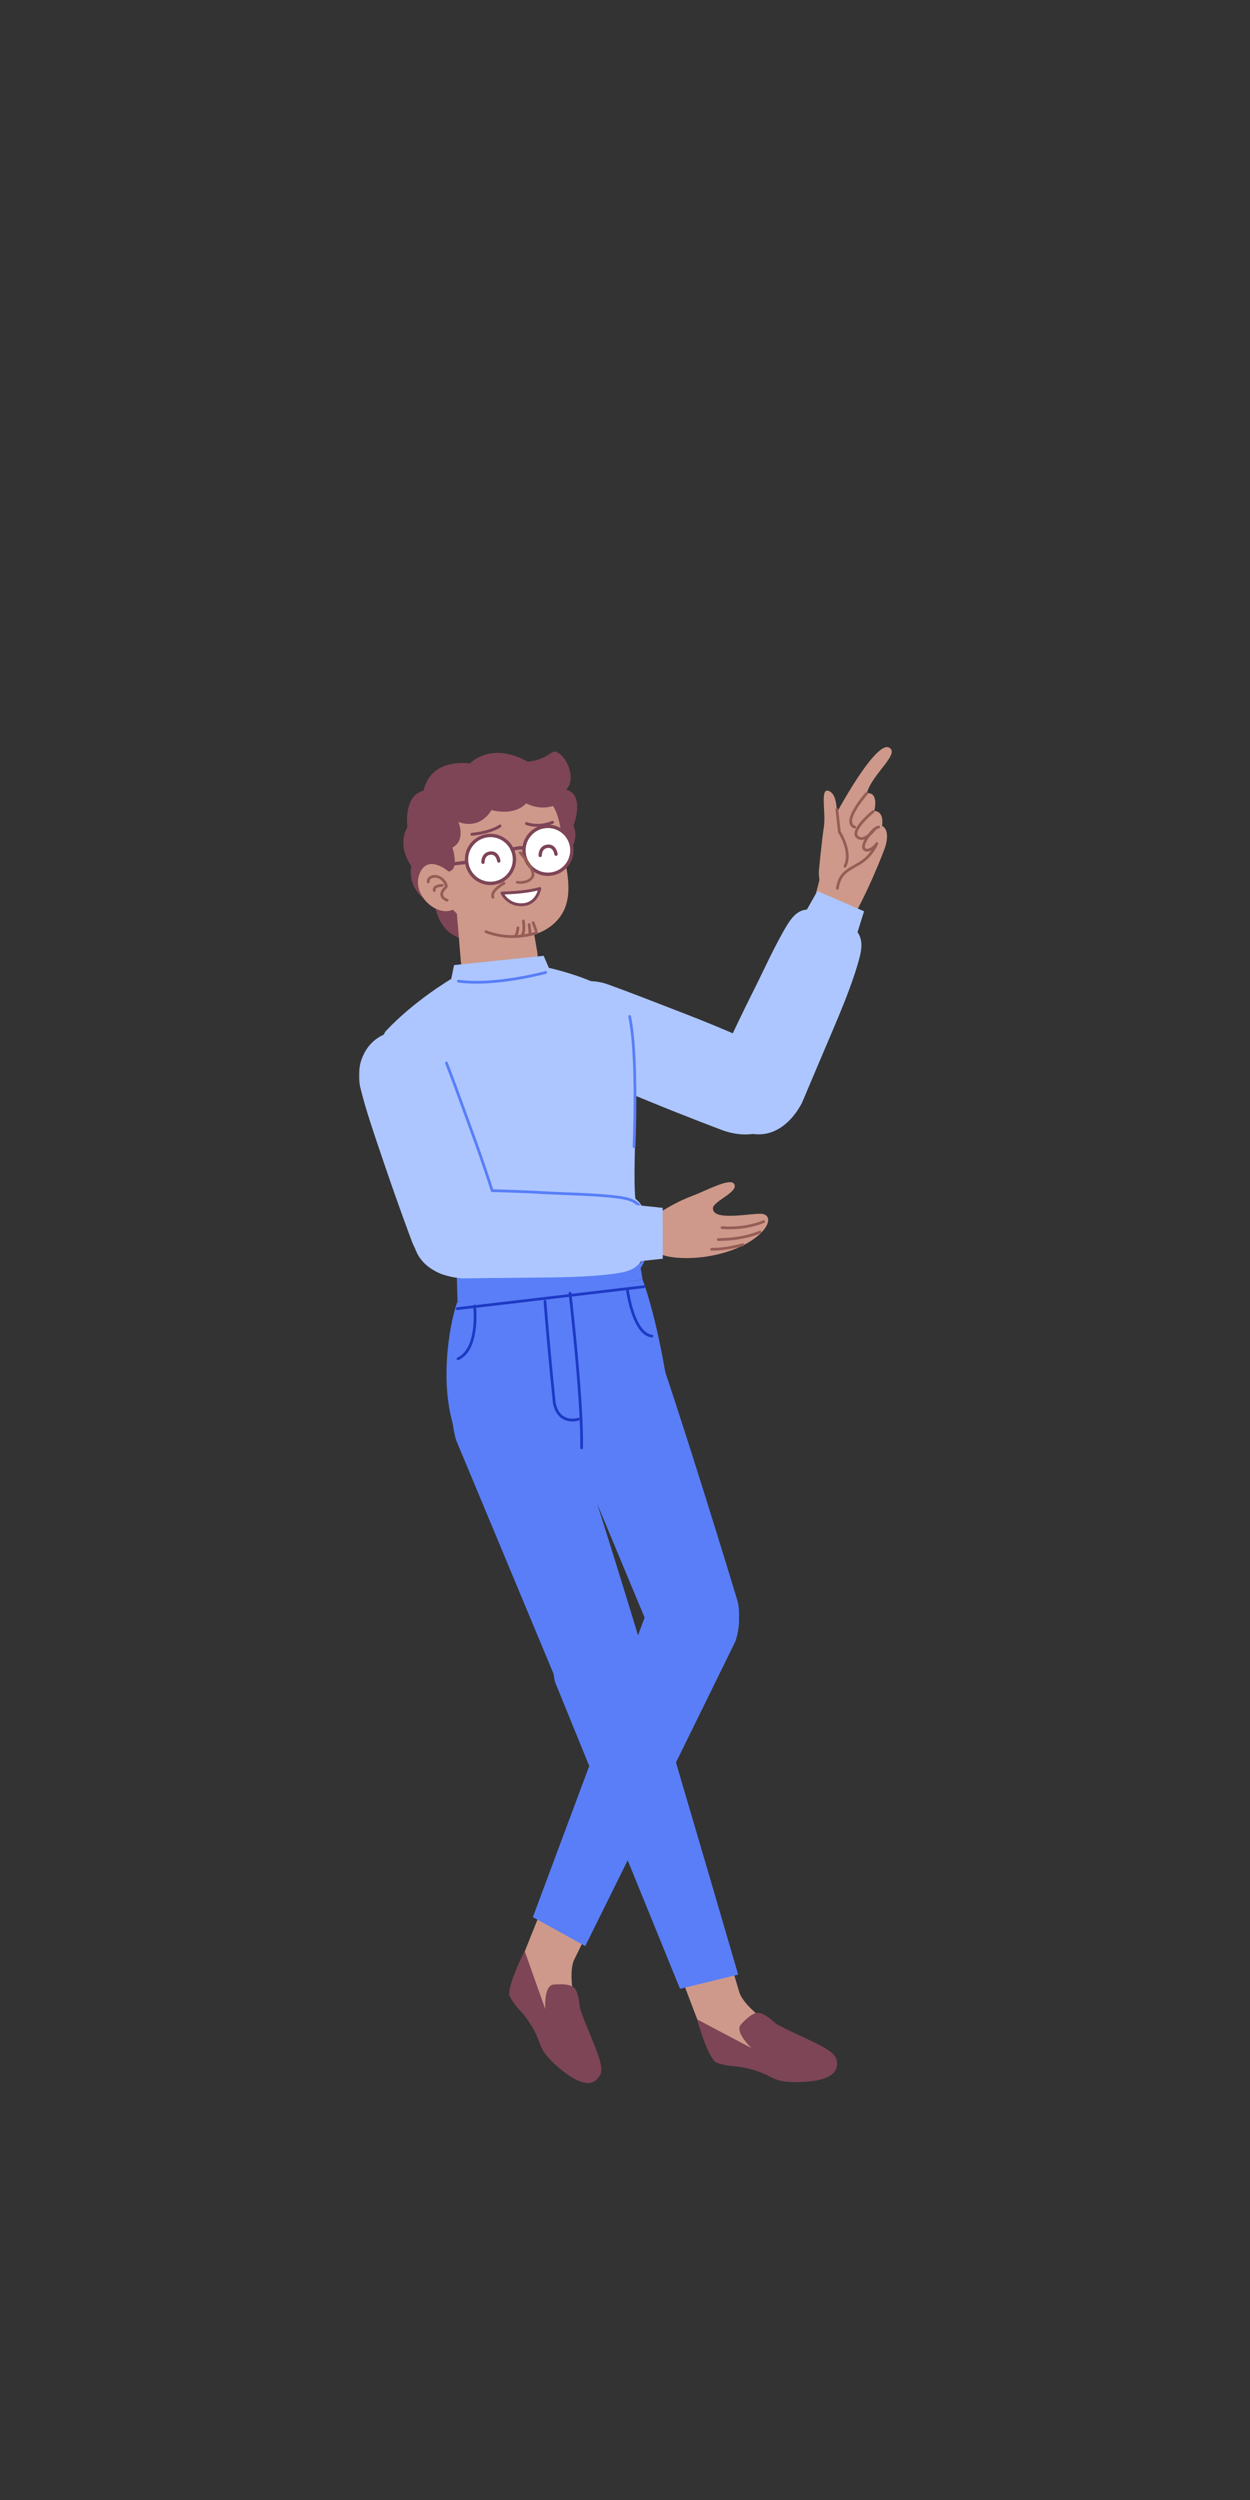 <?xml version="1.0" encoding="UTF-8"?>
<svg width="512px" height="1024px" viewBox="0 0 512 1024" version="1.1" xmlns="http://www.w3.org/2000/svg" xmlns:xlink="http://www.w3.org/1999/xlink">
    <rect x="0" y="0" width="512" height="1024" fill="#333333" stroke="none"/>
    <!-- Generator: Sketch 61.2 (89653) - https://sketch.com -->
    <title>2.人物组件/6.产品经理/后仰/讲解</title>
    <desc>Created with Sketch.</desc>
    <defs>
        <polygon id="path-1" points="0 0.677 58.846 0.677 58.846 101.658 0 101.658"></polygon>
    </defs>
    <g id="2.人物组件/6.产品经理/后仰/讲解" stroke="none" stroke-width="1" fill="none" fill-rule="evenodd">
        <path d="M333.522,368.787 L342.458,333.412 C342.458,333.412 357.914,304.479 363.837,306.063 C369.36,308.296 357.261,316.795 355.043,324.91 C360.224,324.393 358.085,332.182 358.085,332.182 C358.085,332.182 362.214,331.914 361.281,338.238 C365.183,340.401 362.312,347.71 362.312,347.71 C362.312,347.71 355.14,366.952 346.956,379.882 C346.956,379.882 333.093,391.228 333.522,368.787" id="Fill-1" fill="#CE998A"></path>
        <path d="M335.393,356.867 C335.393,356.867 336.534,344.791 337.467,338.627 C338.402,332.465 335.498,321.466 340.052,324.274 C343.113,326.161 342.779,332.762 342.807,337.622 C342.839,342.484 351.008,353.773 345.387,361.909 C341.591,367.405 335.382,368.29 335.393,356.867" id="Fill-3" fill="#CE998A"></path>
        <path d="M355.418,324.492 C355.649,324.7 355.668,325.055 355.461,325.286 L355.185,325.601 L354.834,326.013 C354.711,326.159 354.583,326.313 354.449,326.476 C353.687,327.404 352.925,328.396 352.214,329.411 C351.514,330.409 350.903,331.376 350.406,332.289 C348.645,335.521 348.528,337.584 350.308,338.268 C350.598,338.379 350.742,338.705 350.631,338.995 C350.52,339.285 350.194,339.429 349.904,339.318 C347.213,338.284 347.37,335.509 349.418,331.751 C349.937,330.798 350.57,329.796 351.293,328.765 C352.021,327.725 352.801,326.711 353.58,325.762 L353.974,325.288 L354.624,324.534 C354.832,324.303 355.187,324.284 355.418,324.492 Z" id="Stroke-5" fill="#965C56" fill-rule="nonzero"></path>
        <path d="M358.037,332.074 C358.232,332.315 358.196,332.669 357.955,332.865 L357.662,333.11 L357.287,333.431 C357.156,333.545 357.019,333.666 356.876,333.793 C356.064,334.518 355.251,335.294 354.494,336.089 C353.712,336.91 353.035,337.704 352.494,338.451 C350.948,340.588 350.71,342.003 351.871,342.671 C352.291,342.912 352.749,342.976 353.262,342.879 C354.159,342.709 355.175,342.057 356.211,341.07 C356.655,340.648 357.072,340.194 357.449,339.739 L357.736,339.383 C357.815,339.282 357.876,339.201 357.917,339.143 C358.098,338.891 358.45,338.833 358.702,339.014 C358.954,339.195 359.012,339.547 358.831,339.799 L358.627,340.069 C358.541,340.18 358.436,340.311 358.315,340.457 C357.912,340.944 357.465,341.43 356.987,341.885 C355.807,343.007 354.627,343.765 353.472,343.984 C352.705,344.13 351.973,344.027 351.311,343.646 C349.341,342.513 349.695,340.401 351.583,337.791 C352.156,336.999 352.865,336.168 353.679,335.313 C354.459,334.494 355.294,333.697 356.128,332.953 C356.347,332.758 356.554,332.577 356.747,332.411 L357.245,331.992 C357.486,331.796 357.841,331.833 358.037,332.074 Z" id="Stroke-7" fill="#965C56" fill-rule="nonzero"></path>
        <path d="M359.807,338.183 C360.112,338.126 360.406,338.328 360.463,338.633 C360.52,338.938 360.319,339.232 360.013,339.289 C359.168,339.447 358.117,340.236 356.879,341.779 L356.485,342.282 C354.226,345.239 353.815,347.125 354.626,347.569 C355.495,348.044 357.451,347.085 358.669,345.233 C359.053,344.649 359.946,345.15 359.648,345.782 C358.023,349.227 356.053,351.53 353.484,353.347 C352.898,353.762 352.286,354.149 351.57,354.568 L349.742,355.603 C345.797,357.832 344.274,359.592 343.525,363.964 C343.472,364.27 343.182,364.476 342.875,364.423 C342.569,364.371 342.364,364.08 342.416,363.774 C343.191,359.252 344.808,357.207 348.59,354.97 L350.837,353.693 L351.002,353.597 C351.692,353.193 352.277,352.823 352.834,352.429 C354.303,351.39 355.561,350.185 356.667,348.665 L356.899,348.337 L356.747,348.412 C355.839,348.835 354.937,348.938 354.233,348.628 L354.086,348.556 C352.331,347.595 353.01,344.804 356.002,341.075 C357.392,339.342 358.647,338.4 359.807,338.183 Z" id="Stroke-9" fill="#965C56" fill-rule="nonzero"></path>
        <path d="M342.709,330.989 C342.987,330.958 343.24,331.135 343.313,331.395 L343.33,331.485 L344.345,340.583 L344.42,340.704 C344.534,340.891 344.661,341.108 344.798,341.351 C345.187,342.043 345.576,342.814 345.939,343.645 C346.982,346.032 347.609,348.426 347.608,350.682 C347.608,352.305 347.276,353.797 346.569,355.122 C346.423,355.396 346.082,355.5 345.808,355.354 C345.534,355.208 345.43,354.867 345.577,354.593 C346.192,353.441 346.483,352.129 346.483,350.682 C346.484,348.603 345.894,346.352 344.908,344.095 C344.561,343.301 344.189,342.563 343.817,341.902 L343.562,341.46 C343.463,341.293 343.384,341.166 343.33,341.084 C343.298,341.035 343.273,340.981 343.258,340.924 L343.241,340.838 L342.212,331.61 C342.178,331.301 342.4,331.023 342.709,330.989 Z" id="Stroke-11" fill="#965C56" fill-rule="nonzero"></path>
        <path d="M309.908,427.599 C309.908,427.599 329.459,435.259 322.139,453.051 C314.676,471.192 295.194,462.669 295.194,462.669 C295.194,462.669 281.477,457.534 265.071,450.786 C252.254,445.512 242.399,441.514 234.518,437.359 C226.013,432.874 221.664,423.09 225.092,414.757 C230.303,402.093 240.134,400.024 249.135,403.258 C257.888,406.402 269.568,411.009 279.14,414.69 C297.543,421.765 309.908,427.599 309.908,427.599" id="Fill-13" fill="#ADC6FF"></path>
        <path d="M294.467,435.703 C294.467,435.703 286.539,455.742 303.069,462.916 C320.117,470.313 328.613,451.44 328.613,451.44 C328.613,451.44 334.263,438.013 341.3,421.495 C345.596,411.409 350.117,400.179 352.229,391.555 C354.516,382.218 350.048,379.252 341.783,375.666 C331.967,371.407 327.477,370.645 322.469,378.796 C317.694,386.566 312.674,397.78 308.388,406.294 C300.219,422.527 294.467,435.703 294.467,435.703" id="Fill-15" fill="#ADC6FF"></path>
        <polygon id="Fill-17" fill="#ADC6FF" points="353.92 373.26 334.807 364.966 327.826 377.284 349.693 386.772"></polygon>
        <path d="M178.127,370.765 C178.127,370.765 166.66,366.646 168.431,354.727 C162.251,345.688 166.864,338.794 166.864,338.794 C166.864,338.794 165.07,325.942 173.449,323.898 C176.744,309.916 192.499,312.739 192.499,312.739 C192.499,312.739 200.84,303.439 216.188,312.003 C226.247,310.803 225.512,305.83 229.265,308.784 C233.018,311.736 235.718,319.599 231.926,323.452 C239.821,325.485 234.911,338.292 234.911,338.292 C234.911,338.292 238.394,344.721 230.66,351.169 C222.929,357.618 222.205,374.304 208.817,381.604 C195.937,388.629 180.79,386.517 178.127,370.765" id="Fill-19" fill="#7D4556"></path>
        <path d="M188.764,393.77 L186.902,371.417 L216.761,370.533 L220.03,389.817 C221.488,398.426 215.563,406.544 206.92,407.777 C206.753,407.801 206.59,407.825 206.423,407.847 C197.584,409.113 189.505,402.669 188.764,393.77" id="Fill-21" fill="#CE998A"></path>
        <path d="M187.779,336.689 C187.779,336.689 190.955,344.149 185.307,347.176 C188.246,357.016 183.732,356.966 183.732,356.966 C183.732,356.966 175.082,349.39 171.777,358.066 C168.639,366.308 178.568,375.688 185.535,372.625 C201.362,389.746 225.816,386.108 231.432,371.851 C234.843,363.188 230.927,352.274 230.541,346.873 C229.593,333.595 226.451,330.115 226.451,330.115 C226.451,330.115 221.684,332.116 215.483,329.072 C210.47,334.499 201.308,331.81 201.308,331.81 C201.308,331.81 197.06,340.024 187.779,336.689" id="Fill-23" fill="#CE998A"></path>
        <path d="M178.264,358.384 C181.408,358.402 184.517,362.577 182.898,363.96 C182.097,364.643 181.554,365.483 181.494,366.195 C181.427,366.997 181.965,367.687 183.357,368.224 C183.647,368.336 183.791,368.661 183.68,368.951 C183.568,369.241 183.242,369.386 182.952,369.274 C181.13,368.571 180.26,367.454 180.373,366.101 C180.462,365.046 181.162,363.962 182.167,363.104 L182.174,363.07 C182.181,363.007 182.178,362.862 182.124,362.643 C182.025,362.243 181.784,361.761 181.445,361.306 C180.635,360.218 179.479,359.516 178.257,359.509 C177.076,359.502 176.438,359.834 176.142,360.369 C176.014,360.6 175.961,360.845 175.956,361.054 L175.958,361.174 C175.995,361.489 175.775,361.769 175.467,361.806 C175.189,361.839 174.934,361.664 174.859,361.404 L174.838,361.28 L174.835,361.246 C174.808,360.82 174.884,360.317 175.158,359.824 C175.665,358.908 176.69,358.375 178.264,358.384 Z" id="Stroke-25" fill="#965C56" fill-rule="nonzero"></path>
        <path d="M181.147,362.071 C181.458,362.066 181.713,362.315 181.718,362.625 C181.722,362.936 181.473,363.191 181.163,363.196 L181.022,363.201 C180.935,363.206 180.825,363.214 180.696,363.227 C180.338,363.264 179.981,363.326 179.653,363.419 C178.774,363.666 178.36,364.027 178.416,364.561 L178.434,364.67 C178.498,364.974 178.304,365.273 178.001,365.337 C177.697,365.402 177.398,365.208 177.333,364.904 C177.05,363.57 177.914,362.739 179.348,362.336 C179.745,362.224 180.163,362.151 180.581,362.108 L180.854,362.084 C180.976,362.076 181.076,362.072 181.147,362.071 Z" id="Stroke-27" fill="#965C56" fill-rule="nonzero"></path>
        <path d="M210.644,350.859 C211.287,356.241 207.444,361.125 202.062,361.767 C196.68,362.409 191.798,358.567 191.154,353.185 C190.512,347.803 194.355,342.919 199.737,342.277 C205.118,341.635 210.002,345.477 210.644,350.859" id="Fill-29" fill="#FFFFFF"></path>
        <path d="M199.656,341.591 C193.894,342.278 189.781,347.506 190.468,353.267 C191.157,359.029 196.383,363.141 202.144,362.453 C207.906,361.766 212.019,356.538 211.331,350.777 C210.643,345.016 205.416,340.903 199.656,341.591 Z M209.957,350.941 C210.555,355.943 206.984,360.483 201.981,361.08 C196.978,361.677 192.439,358.106 191.841,353.103 C191.244,348.101 194.817,343.561 199.819,342.964 C204.733,342.377 209.201,345.814 209.922,350.679 L209.957,350.941 Z" id="Stroke-31" fill="#7D4556" fill-rule="nonzero"></path>
        <path d="M234.171,347.126 C234.813,352.508 230.97,357.391 225.588,358.033 C220.206,358.676 215.323,354.833 214.681,349.451 C214.038,344.069 217.881,339.187 223.263,338.543 C228.643,337.901 233.527,341.744 234.171,347.126" id="Fill-33" fill="#FFFFFF"></path>
        <path d="M223.181,337.857 C217.419,338.546 213.306,343.773 213.995,349.533 C214.682,355.295 219.909,359.408 225.67,358.719 C231.431,358.032 235.545,352.805 234.857,347.044 C234.169,341.283 228.941,337.169 223.181,337.857 Z M233.484,347.208 C234.081,352.211 230.509,356.749 225.506,357.346 C220.504,357.944 215.965,354.373 215.368,349.369 C214.77,344.367 218.341,339.828 223.345,339.23 C228.258,338.644 232.727,342.081 233.449,346.946 L233.484,347.208 Z" id="Stroke-35" fill="#7D4556" fill-rule="nonzero"></path>
        <path d="M212.681,348.798 C212.914,348.593 213.27,348.616 213.475,348.849 L213.708,349.121 L214.154,349.655 C214.206,349.719 214.26,349.785 214.315,349.853 C214.942,350.626 215.57,351.446 216.156,352.279 C216.636,352.961 217.068,353.622 217.44,354.255 C218.756,356.49 219.272,358.205 218.637,359.339 C217.962,360.546 216.871,361.313 215.502,361.71 C214.391,362.032 213.23,362.084 212.178,361.981 L211.864,361.944 C211.838,361.941 211.816,361.937 211.798,361.934 C211.491,361.882 211.285,361.592 211.337,361.286 C211.388,360.979 211.678,360.773 211.985,360.825 L212.184,360.851 C212.215,360.854 212.25,360.858 212.287,360.862 C213.209,360.951 214.236,360.906 215.188,360.629 C216.293,360.309 217.138,359.715 217.655,358.79 C218.015,358.148 217.584,356.717 216.471,354.826 C216.115,354.222 215.699,353.585 215.236,352.927 C214.666,352.117 214.054,351.316 213.442,350.562 L212.988,350.012 L212.63,349.591 C212.425,349.358 212.448,349.003 212.681,348.798 Z" id="Stroke-37" fill="#965C56" fill-rule="nonzero"></path>
        <path d="M205.622,365.785 C205.622,365.785 214.763,365.739 221.081,363.94 C221.081,363.94 220.045,370.597 213.512,370.593 C207.712,370.588 205.622,365.785 205.622,365.785" id="Fill-39" fill="#FFFFFF"></path>
        <path d="M220.92,363.372 C218.274,364.125 214.926,364.628 211.226,364.925 C210.165,365.011 209.129,365.074 208.139,365.119 L206.862,365.168 C206.606,365.176 206.375,365.182 206.172,365.186 L205.618,365.194 C205.194,365.197 204.911,365.632 205.08,366.021 L205.165,366.2 C205.251,366.37 205.375,366.593 205.541,366.854 C205.924,367.455 206.402,368.055 206.984,368.615 C208.648,370.217 210.814,371.182 213.512,371.184 C216.584,371.186 218.796,369.828 220.244,367.587 C220.745,366.812 221.117,365.986 221.381,365.16 C221.54,364.661 221.629,364.268 221.665,364.031 C221.732,363.605 221.334,363.254 220.92,363.372 Z M220.264,364.768 L220.255,364.8 C220.021,365.533 219.691,366.266 219.251,366.946 C218.01,368.867 216.158,370.004 213.513,370.002 C211.137,370 209.258,369.163 207.804,367.763 L207.556,367.515 C207.236,367.18 206.955,366.832 206.713,366.482 L206.629,366.356 L207.45,366.331 C208.672,366.285 209.977,366.211 211.32,366.104 C214.385,365.858 217.215,365.472 219.635,364.919 L220.264,364.768 Z" id="Stroke-41" fill="#7D4556" fill-rule="nonzero"></path>
        <path d="M226.103,336.273 C226.405,336.15 226.75,336.295 226.874,336.597 C226.997,336.899 226.852,337.244 226.55,337.368 C222.729,338.926 218.792,339.017 215.463,337.911 C215.153,337.808 214.986,337.473 215.088,337.163 C215.191,336.854 215.526,336.686 215.836,336.789 C218.901,337.808 222.548,337.723 226.103,336.273 Z" id="Stroke-43" fill="#7D4556" fill-rule="nonzero"></path>
        <path d="M213.18,346.581 C213.749,346.557 214.282,346.579 214.774,346.655 L215.063,346.707 L214.784,348.062 C214.336,347.97 213.816,347.938 213.239,347.963 C212.446,347.997 211.587,348.134 210.718,348.342 C210.479,348.399 210.251,348.459 210.036,348.52 L209.624,348.642 L209.357,348.729 L208.899,347.424 L209.323,347.288 C209.649,347.188 210.01,347.09 210.396,346.997 C211.344,346.77 212.288,346.62 213.18,346.581 Z" id="Stroke-45" fill="#7D4556" fill-rule="nonzero"></path>
        <path d="M224.141,345.952 C225.861,345.747 227.088,346.539 227.824,347.919 C228.197,348.619 228.375,349.308 228.433,349.794 C228.478,350.173 228.207,350.517 227.828,350.562 C227.48,350.604 227.162,350.38 227.077,350.05 L227.023,349.75 C227.01,349.688 226.994,349.617 226.973,349.538 C226.888,349.205 226.766,348.874 226.603,348.569 C226.116,347.655 225.402,347.194 224.304,347.325 C223.276,347.448 222.649,347.959 222.287,348.777 C222.069,349.268 221.979,349.782 221.967,350.188 L221.966,350.358 C221.982,350.74 221.686,351.062 221.304,351.078 C220.954,351.093 220.654,350.845 220.594,350.51 L220.584,350.409 L220.583,350.175 C220.597,349.601 220.715,348.909 221.022,348.217 C221.573,346.974 222.6,346.135 224.141,345.952 Z" id="Stroke-47" fill="#7D4556" fill-rule="nonzero"></path>
        <path d="M200.697,348.75 C202.417,348.545 203.644,349.336 204.379,350.717 C204.753,351.417 204.93,352.106 204.988,352.592 C205.033,352.971 204.762,353.315 204.383,353.36 C204.004,353.405 203.66,353.135 203.615,352.756 L203.595,352.633 C203.581,352.555 203.559,352.454 203.528,352.336 C203.443,352.003 203.321,351.671 203.159,351.367 C202.671,350.453 201.958,349.992 200.861,350.123 C199.832,350.246 199.205,350.757 198.842,351.575 C198.593,352.136 198.512,352.727 198.521,353.152 C198.537,353.537 198.241,353.86 197.859,353.876 C197.51,353.891 197.21,353.643 197.15,353.308 L197.138,353.183 L197.139,352.973 C197.152,352.399 197.271,351.706 197.578,351.014 C198.129,349.772 199.156,348.933 200.697,348.75 Z" id="Stroke-49" fill="#7D4556" fill-rule="nonzero"></path>
        <line x1="191.154" y1="353.185" x2="181.523" y2="354.334" id="Fill-51"></line>
        <polygon id="Stroke-53" fill="#7D4556" fill-rule="nonzero" points="191.072 352.498 191.236 353.872 181.605 355.021 181.441 353.647"></polygon>
        <path d="M204.485,337.832 C204.757,337.651 205.124,337.724 205.305,337.995 C205.486,338.267 205.413,338.634 205.142,338.815 C203.935,339.621 202.448,340.289 200.741,340.837 C199.116,341.36 197.38,341.746 195.646,342.018 L194.939,342.122 C194.597,342.17 194.273,342.21 193.969,342.243 L193.391,342.3 C193.365,342.303 193.342,342.304 193.322,342.306 C192.997,342.33 192.713,342.086 192.689,341.761 C192.665,341.435 192.909,341.151 193.234,341.127 L193.701,341.083 L193.84,341.068 C194.329,341.014 194.874,340.943 195.462,340.85 C197.141,340.587 198.819,340.214 200.38,339.712 C201.989,339.195 203.38,338.57 204.485,337.832 Z" id="Stroke-54" fill="#7D4556" fill-rule="nonzero"></path>
        <path d="M214.28,376.663 C214.587,376.614 214.875,376.823 214.924,377.129 L214.955,377.338 C214.978,377.502 215.004,377.716 215.031,377.969 C215.114,378.773 215.154,379.59 215.127,380.358 C215.074,381.882 214.775,383.006 214.074,383.604 C213.838,383.806 213.483,383.778 213.281,383.542 C213.08,383.306 213.107,382.951 213.344,382.749 C213.727,382.421 213.96,381.546 214.003,380.318 C214.028,379.609 213.99,378.842 213.912,378.085 L213.858,377.618 C213.841,377.487 213.826,377.382 213.814,377.308 C213.764,377.001 213.973,376.712 214.28,376.663 Z" id="Stroke-56" fill="#965C56" fill-rule="nonzero"></path>
        <path d="M216.594,378.152 C216.898,378.092 217.194,378.29 217.254,378.595 L217.31,378.899 C217.35,379.135 217.391,379.394 217.429,379.669 C217.509,380.252 217.566,380.826 217.591,381.368 C217.616,381.926 217.605,382.425 217.55,382.855 C217.511,383.163 217.229,383.381 216.921,383.342 C216.613,383.303 216.395,383.021 216.434,382.713 C216.48,382.355 216.489,381.917 216.467,381.418 C216.444,380.915 216.39,380.373 216.315,379.823 L216.24,379.321 L216.151,378.813 C216.091,378.508 216.289,378.212 216.594,378.152 Z" id="Stroke-58" fill="#965C56" fill-rule="nonzero"></path>
        <path d="M212.209,379.47 C212.519,379.499 212.746,379.773 212.717,380.082 L212.682,380.39 C212.671,380.477 212.657,380.574 212.641,380.68 C212.575,381.124 212.488,381.568 212.377,381.987 C212.134,382.907 211.817,383.58 211.347,383.945 C211.101,384.135 210.748,384.09 210.557,383.844 C210.388,383.626 210.405,383.322 210.583,383.124 L210.658,383.055 C210.873,382.888 211.106,382.393 211.289,381.699 C211.388,381.325 211.468,380.919 211.529,380.513 L211.579,380.141 C211.587,380.074 211.593,380.02 211.597,379.978 C211.623,379.7 211.848,379.488 212.118,379.469 L212.209,379.47 Z" id="Stroke-60" fill="#965C56" fill-rule="nonzero"></path>
        <path d="M218.178,377.388 C218.441,377.292 218.729,377.404 218.861,377.64 L218.899,377.724 L220.065,380.916 C220.171,381.207 220.021,381.53 219.729,381.637 C219.467,381.733 219.179,381.621 219.046,381.385 L219.008,381.301 L217.843,378.109 C217.736,377.818 217.886,377.495 218.178,377.388 Z" id="Stroke-62" fill="#965C56" fill-rule="nonzero"></path>
        <path d="M198.494,381.392 C198.608,381.103 198.934,380.961 199.223,381.075 C205.138,383.404 211.287,383.504 216.918,382.274 C217.525,382.142 218.08,382.002 218.578,381.861 L218.942,381.755 C219.291,381.65 219.53,381.569 219.649,381.525 C219.94,381.417 220.264,381.566 220.372,381.857 C220.48,382.148 220.331,382.472 220.04,382.58 L219.89,382.633 C219.741,382.684 219.532,382.752 219.266,382.832 C218.651,383.017 217.946,383.201 217.158,383.373 C211.327,384.647 204.961,384.543 198.811,382.121 C198.522,382.008 198.38,381.681 198.494,381.392 Z" id="Stroke-64" fill="#965C56" fill-rule="nonzero"></path>
        <path d="M206.185,361.271 C206.458,361.125 206.799,361.228 206.946,361.502 C207.093,361.776 206.99,362.116 206.716,362.263 L206.484,362.393 C206.356,362.467 206.198,362.562 206.017,362.675 C205.486,363.007 204.955,363.377 204.462,363.774 C203.108,364.863 202.316,365.933 202.33,366.817 C202.333,366.99 202.367,367.158 202.434,367.323 C202.551,367.611 202.412,367.939 202.124,368.056 C201.836,368.173 201.508,368.034 201.391,367.746 C201.272,367.452 201.211,367.146 201.206,366.835 C201.184,365.497 202.153,364.188 203.756,362.898 C204.287,362.47 204.854,362.076 205.42,361.722 L205.693,361.554 C205.904,361.427 206.073,361.331 206.185,361.271 Z" id="Stroke-66" fill="#965C56" fill-rule="nonzero"></path>
        <path d="M184.819,400.974 L185.984,395.305 L222.676,391.494 L224.821,396.435 C224.821,396.435 251.455,402.21 257.282,412.6 C263.293,423.319 258.692,477.223 260.249,491.05 C268.637,506.707 260.257,512.919 260.257,512.919 L185.992,521.782 C185.992,521.782 176.764,517.275 182.54,504.997 C176.902,485.137 150.437,430.41 158.128,422.223 C169.828,409.767 184.819,400.974 184.819,400.974" id="Fill-68" fill="#ADC6FF"></path>
        <path d="M158.315,425.074 C158.48,424.811 158.827,424.73 159.09,424.894 L159.229,424.986 C159.39,425.096 159.615,425.263 159.897,425.491 C160.513,425.991 161.197,426.623 161.93,427.401 C164.012,429.609 166.089,432.537 168.023,436.279 C172.586,445.11 175.655,457.054 176.55,472.574 C176.568,472.884 176.331,473.15 176.021,473.168 C175.711,473.186 175.445,472.949 175.427,472.639 C174.541,457.271 171.512,445.481 167.023,436.796 C165.138,433.147 163.122,430.304 161.112,428.173 C160.413,427.432 159.766,426.833 159.189,426.366 L158.954,426.179 C158.738,426.012 158.583,425.904 158.495,425.849 C158.232,425.685 158.151,425.338 158.315,425.074 Z" id="Stroke-70" fill="#597EF7" fill-rule="nonzero"></path>
        <path d="M257.766,415.794 C258.069,415.728 258.369,415.921 258.435,416.225 C259.59,421.545 260.257,429.512 260.525,439.434 C260.72,446.668 260.691,454.363 260.516,461.834 L260.432,465.01 L260.322,468.35 L260.271,469.647 C260.257,469.957 259.995,470.198 259.684,470.184 C259.374,470.171 259.133,469.908 259.147,469.598 L259.207,468.054 C259.252,466.809 259.298,465.394 259.34,463.836 C259.558,455.754 259.613,447.333 259.4,439.464 L259.358,438 C259.067,428.823 258.415,421.436 257.335,416.463 C257.269,416.16 257.462,415.86 257.766,415.794 Z" id="Stroke-72" fill="#597EF7" fill-rule="nonzero"></path>
        <path d="M224.038,398.171 C224.119,398.471 223.943,398.78 223.643,398.862 L222.973,399.037 L222.284,399.21 C222.041,399.271 221.785,399.333 221.516,399.398 L221.104,399.496 C219.099,399.97 216.882,400.444 214.514,400.886 C208.929,401.929 203.397,402.634 198.222,402.845 C194.365,403.003 190.83,402.877 187.686,402.431 C187.378,402.387 187.164,402.102 187.208,401.795 C187.252,401.487 187.536,401.273 187.844,401.317 C190.914,401.753 194.383,401.876 198.176,401.721 C203.291,401.513 208.772,400.814 214.308,399.78 C216.363,399.396 218.305,398.988 220.09,398.577 L220.845,398.401 C221.262,398.302 221.652,398.208 222.013,398.119 L223.347,397.776 C223.647,397.694 223.956,397.871 224.038,398.171 Z" id="Stroke-74" fill="#597EF7" fill-rule="nonzero"></path>
        <path d="M262.042,672.138 C250.629,634.577 238.446,595.865 228.051,565.292 C228.051,565.292 216.747,544.335 197.581,554.589 C178.795,564.642 186.814,589.848 186.814,589.848 L226.993,686.228 C226.993,686.228 233.71,701.852 251.11,694.5 C266.98,687.795 262.042,672.138 262.042,672.138" id="Fill-76" fill="#597EF7"></path>
        <path d="M278.411,769.183 L278.411,769.183 C270.983,770.284 266.523,778.019 269.305,784.993 C272.507,793.015 276.776,803.875 281.216,815.632 C285.786,827.732 289.596,837.751 290.928,838.718 C296.793,842.983 305.216,842.327 315.105,845.087 C322.93,847.271 324.76,848.987 333.243,847.619 C345.265,845.68 338.298,842.789 320.36,832.171 C304.378,822.712 302.858,816.127 302.858,816.127 L291.262,777.358 C289.606,771.817 284.13,768.335 278.411,769.183" id="Fill-78" fill="#CE998A"></path>
        <path d="M317.944,829.003 C329.332,835.123 341.227,838.919 342.544,843.296 C343.861,847.673 341.869,852.77 326.071,852.833 C315.26,852.877 317.266,849.833 305.974,847.168 C300.335,845.837 298.783,846.755 293.326,844.81 C289.793,842.572 285.46,827.096 285.46,827.096 L307.814,838.907 C307.814,838.907 300.703,832.219 303.49,829.214 C306.28,826.208 309.001,823.867 311.543,824.594 C314.089,825.322 317.944,829.003 317.944,829.003" id="Fill-80" fill="#7D4556"></path>
        <path d="M263.104,675.433 C282.49,740.573 302.361,808.802 302.361,808.802 L278.542,814.615 L227.32,688.898 C227.32,688.898 222.082,669.139 239.952,663.023 C256.077,657.505 263.104,675.433 263.104,675.433" id="Fill-82" fill="#597EF7"></path>
        <path d="M302.011,655.485 C290.596,617.924 278.414,579.212 268.018,548.639 C268.018,548.639 256.714,527.681 237.548,537.936 C218.762,547.989 226.781,573.195 226.781,573.195 L266.96,669.575 C266.96,669.575 273.679,685.199 291.077,677.847 C306.947,671.142 302.011,655.485 302.011,655.485" id="Fill-84" fill="#597EF7"></path>
        <path d="M248.934,751.737 L248.934,751.737 C242.724,747.518 234.204,750.186 231.528,757.202 C228.45,765.273 224.235,776.154 219.538,787.811 C214.705,799.808 210.723,809.76 211.047,811.374 C212.473,818.484 219.115,823.707 224.521,832.434 C228.799,839.34 228.984,841.844 236.151,846.582 C246.309,853.298 243.141,846.452 237.135,826.49 C231.783,808.707 235.125,802.833 235.125,802.833 L252.853,766.457 C255.387,761.259 253.716,754.988 248.934,751.737" id="Fill-86" fill="#CE998A"></path>
        <path d="M237.503,822.524 C241.735,834.738 247.916,845.589 245.921,849.702 C243.925,853.814 239.008,856.214 227.344,845.561 C219.359,838.271 222.896,837.39 216.394,827.78 C213.146,822.981 211.382,822.608 208.685,817.479 C207.602,813.441 214.895,799.119 214.895,799.119 L223.343,822.95 C223.343,822.95 222.64,813.212 226.727,812.891 C230.815,812.567 234.403,812.688 235.781,814.946 C237.16,817.205 237.503,822.524 237.503,822.524" id="Fill-88" fill="#7D4556"></path>
        <path d="M301.17,672.398 C271.312,733.453 239.719,797.108 239.719,797.108 L218.26,785.252 L265.722,658.067 C265.722,658.067 275.253,639.983 292.542,647.587 C308.142,654.449 301.17,672.398 301.17,672.398" id="Fill-90" fill="#597EF7"></path>
        <path d="M186.474,586.284 C178.974,565.284 185.214,538.152 187.41,533.062 C248.191,526.828 263.172,524.049 263.172,524.049 C263.172,524.049 268.796,538.226 273.421,567.622 C273.421,567.622 256.674,605.235 233.112,599.433 C213.744,594.662 188.631,579.193 186.474,586.284" id="Fill-92" fill="#597EF7"></path>
        <path d="M187.41,533.062 L187.058,521.516 L261.321,512.654 L263.168,524.021 C263.168,524.021 224.125,530.693 187.41,533.062" id="Fill-94" fill="#597EF7"></path>
        <path d="M233.408,529.149 C233.716,529.112 233.996,529.333 234.032,529.642 L234.237,531.424 C234.4,532.859 234.582,534.494 234.778,536.297 L235.15,539.778 C235.583,543.89 236.011,548.167 236.417,552.498 L236.709,555.664 C236.993,558.807 237.254,561.877 237.49,564.851 L237.605,566.33 C238.465,577.492 238.896,586.63 238.786,593.044 C238.781,593.355 238.525,593.602 238.214,593.597 C237.904,593.591 237.656,593.335 237.662,593.025 L237.674,592.073 C237.726,585.922 237.321,577.451 236.545,567.227 L236.484,566.416 C236.144,562.011 235.745,557.38 235.297,552.603 L234.944,548.91 C234.587,545.236 234.217,541.625 233.845,538.146 L233.377,533.847 L232.915,529.773 C232.879,529.465 233.099,529.185 233.408,529.149 Z" id="Stroke-96" fill="#1D39C4" fill-rule="nonzero"></path>
        <path d="M223.181,532.473 C223.491,532.449 223.761,532.681 223.785,532.991 L224.055,536.383 C224.277,539.101 224.534,542.168 224.825,545.516 C225.658,555.082 226.593,564.991 227.602,574.661 C228.308,577.983 229.848,579.867 231.977,580.661 C233.323,581.163 234.775,581.188 236.125,580.926 C236.43,580.866 236.648,580.808 236.758,580.772 C237.053,580.676 237.371,580.837 237.467,581.132 C237.564,581.427 237.403,581.745 237.107,581.842 C236.956,581.891 236.693,581.961 236.34,582.03 C234.803,582.329 233.152,582.3 231.584,581.715 C229.084,580.783 227.286,578.583 226.493,574.836 C225.601,566.318 224.773,557.662 224.022,549.218 L223.424,542.359 C223.29,540.782 223.164,539.28 223.048,537.863 L222.663,533.077 C222.639,532.767 222.871,532.497 223.181,532.473 Z" id="Stroke-98" fill="#1D39C4" fill-rule="nonzero"></path>
        <path d="M194.326,534.386 C194.634,534.35 194.913,534.572 194.949,534.88 L194.982,535.205 L195.035,535.852 C195.041,535.931 195.047,536.012 195.052,536.096 C195.269,539.334 195.181,542.894 194.567,546.261 C193.593,551.594 191.451,555.437 187.811,557.084 C187.528,557.212 187.194,557.087 187.066,556.804 C186.938,556.521 187.064,556.188 187.347,556.059 C190.577,554.597 192.546,551.066 193.46,546.059 C194.013,543.031 194.126,539.819 193.97,536.851 L193.913,535.935 L193.831,535.009 C193.796,534.701 194.017,534.422 194.326,534.386 Z" id="Stroke-100" fill="#1D39C4" fill-rule="nonzero"></path>
        <path d="M256.88,527.5 C257.188,527.462 257.469,527.681 257.507,527.989 L257.578,528.494 C257.591,528.586 257.607,528.688 257.624,528.799 C257.725,529.45 257.851,530.175 258.004,530.957 C258.442,533.189 259.008,535.42 259.715,537.498 C261.567,542.945 264.032,546.327 267.074,546.702 C267.382,546.74 267.601,547.021 267.563,547.329 C267.525,547.637 267.245,547.856 266.936,547.818 C263.318,547.372 260.631,543.685 258.65,537.86 C257.925,535.729 257.347,533.451 256.9,531.173 C256.775,530.536 256.668,529.935 256.577,529.379 L256.413,528.293 C256.404,528.228 256.396,528.172 256.391,528.128 C256.353,527.82 256.572,527.539 256.88,527.5 Z" id="Stroke-102" fill="#1D39C4" fill-rule="nonzero"></path>
        <path d="M263.658,526.475 C263.967,526.439 264.246,526.66 264.283,526.968 C264.315,527.246 264.14,527.5 263.879,527.575 L263.79,527.593 L187.29,536.593 C186.981,536.629 186.702,536.408 186.665,536.1 C186.633,535.822 186.808,535.568 187.069,535.493 L187.158,535.475 L263.658,526.475 Z" id="Stroke-104" fill="#1D39C4" fill-rule="nonzero"></path>
        <path d="M260.656,511.476 C260.964,511.438 261.245,511.657 261.282,511.966 C261.316,512.243 261.142,512.498 260.882,512.574 L260.792,512.592 L187.292,521.592 C186.984,521.63 186.703,521.411 186.666,521.102 C186.632,520.825 186.806,520.57 187.066,520.494 L187.156,520.476 L260.656,511.476 Z" id="Stroke-106" fill="#1D39C4" fill-rule="nonzero"></path>
        <g id="分组" transform="translate(147, 421.188)">
            <mask id="mask-2" fill="white">
                <use xlink:href="#path-1"></use>
            </mask>
            <g id="Clip-109"></g>
            <path d="M57.489,74.49 C57.489,74.49 64.576,94.256 46.359,100.442 C27.783,106.749 21.396,86.468 21.396,86.468 C21.396,86.468 16.242,72.756 10.537,55.959 C6.082,42.836 2.611,32.781 0.559,24.113 C-1.655,14.757 2.857,5.045 11.389,2.148 C24.355,-2.254 32.38,3.792 35.863,12.699 C39.25,21.362 43.461,33.191 46.983,42.822 C53.754,61.34 57.489,74.49 57.489,74.49" id="Fill-108" fill="#ADC6FF" mask="url(#mask-2)"></path>
        </g>
        <path d="M289.022,514.745 C289.022,514.745 270.987,517.592 266.136,510.515 C261.743,504.106 269.163,497.393 269.163,497.393 C269.163,497.393 275.561,492.806 283.793,489.742 C289.185,487.733 298.868,482.386 300.639,484.87 C302.946,488.11 292.154,491.962 292.017,494.851 C291.741,500.708 309.362,496.438 312.59,497.278 C318.9,498.922 310.682,511.495 289.022,514.745" id="Fill-110" fill="#CE998A"></path>
        <path d="M312.571,499.849 C312.857,499.727 313.187,499.86 313.308,500.146 C313.43,500.432 313.297,500.763 313.011,500.884 C312.082,501.279 311.113,501.626 310.108,501.929 C305.67,503.267 301.037,503.647 297.003,503.479 L296.457,503.453 C296.075,503.432 295.803,503.411 295.657,503.397 C295.348,503.366 295.122,503.091 295.152,502.782 C295.182,502.473 295.458,502.247 295.767,502.277 L296.368,502.321 L296.518,502.33 C300.557,502.55 305.29,502.206 309.783,500.852 C310.75,500.561 311.681,500.227 312.571,499.849 Z" id="Stroke-112" fill="#965C56" fill-rule="nonzero"></path>
        <path d="M311.03,504.132 C311.31,503.998 311.646,504.116 311.78,504.397 C311.914,504.677 311.796,505.013 311.516,505.147 L311.196,505.289 L310.781,505.461 C310.63,505.52 310.469,505.583 310.296,505.648 C309.314,506.015 308.164,506.382 306.853,506.724 C303.145,507.692 298.904,508.275 294.196,508.283 C293.886,508.283 293.633,508.032 293.633,507.721 C293.632,507.411 293.884,507.158 294.194,507.158 C298.804,507.15 302.951,506.58 306.569,505.636 C307.842,505.304 308.955,504.949 309.902,504.594 L310.362,504.416 C310.433,504.388 310.501,504.36 310.567,504.333 L310.754,504.255 C310.894,504.195 310.987,504.153 311.03,504.132 Z" id="Stroke-114" fill="#965C56" fill-rule="nonzero"></path>
        <path d="M304.123,509.294 C304.423,509.216 304.731,509.396 304.809,509.696 C304.888,509.997 304.708,510.304 304.407,510.383 C301.119,511.242 298.168,511.779 295.575,512.057 L294.858,512.128 C293.702,512.234 292.752,512.273 292.015,512.268 L291.598,512.26 C291.512,512.257 291.453,512.255 291.42,512.252 C291.11,512.232 290.875,511.965 290.895,511.655 C290.915,511.345 291.183,511.11 291.493,511.13 L291.635,511.136 C292.496,511.164 293.776,511.119 295.456,510.939 C297.993,510.667 300.889,510.139 304.123,509.294 Z" id="Stroke-116" fill="#965C56" fill-rule="nonzero"></path>
        <path d="M190.472,486.029 C190.472,486.029 168.935,486.771 168.966,504.791 C168.999,523.373 189.693,523.619 189.693,523.619 C189.693,523.619 204.26,523.431 222.213,523.278 C233.177,523.185 245.276,522.842 254.027,521.331 C263.501,519.696 264.432,514.413 264.416,505.404 C264.396,494.705 263.3,490.284 253.827,488.952 C244.797,487.682 232.511,487.56 222.995,487.035 C204.849,486.036 190.472,486.029 190.472,486.029" id="Fill-118" fill="#ADC6FF"></path>
        <path d="M182.658,434.864 C182.947,434.751 183.274,434.894 183.387,435.183 L184.054,436.903 C185.19,439.85 186.454,443.225 187.97,447.353 L194.511,465.316 C197.029,472.205 199.286,478.776 201.282,484.919 L201.999,487.143 L203.482,487.181 C209.155,487.332 215.047,487.557 221.028,487.867 L224.898,488.071 C226.102,488.13 227.435,488.188 229.159,488.258 L237.312,488.592 L239.344,488.687 C245.488,488.988 250.009,489.346 253.906,489.894 L254.506,489.984 C262.858,491.302 264.866,494.83 264.973,506.094 L264.977,506.902 C264.997,517.785 262.936,521.777 254.433,523.33 L254.123,523.385 C246.525,524.696 236.49,525.22 222.218,525.341 L201.65,525.541 L189.701,525.681 C189.39,525.684 189.135,525.436 189.131,525.125 C189.127,524.815 189.376,524.559 189.687,524.555 L208.305,524.346 L219.428,524.24 L222.209,524.216 C236.422,524.096 246.412,523.574 253.932,522.276 L254.528,522.167 C262.028,520.72 263.825,517.263 263.852,507.296 L263.852,506.904 C263.833,495.352 262.174,492.258 254.033,491.049 L253.749,491.008 C249.616,490.427 244.754,490.06 237.949,489.747 L230.825,489.451 L226.945,489.291 C225.632,489.234 224.55,489.182 223.491,489.126 L222.963,489.098 C215.643,488.695 208.434,488.423 201.572,488.258 C201.333,488.252 201.123,488.095 201.05,487.867 C198.996,481.432 196.642,474.488 193.989,467.171 L187.614,449.65 C185.462,443.77 183.808,439.349 182.339,435.593 C182.226,435.303 182.369,434.977 182.658,434.864 Z" id="Stroke-120" fill="#597EF7" fill-rule="nonzero"></path>
        <polygon id="Fill-122" fill="#ADC6FF" points="271.473 515.569 271.437 494.734 257.355 493.258 257.397 517.094"></polygon>
    </g>
</svg>